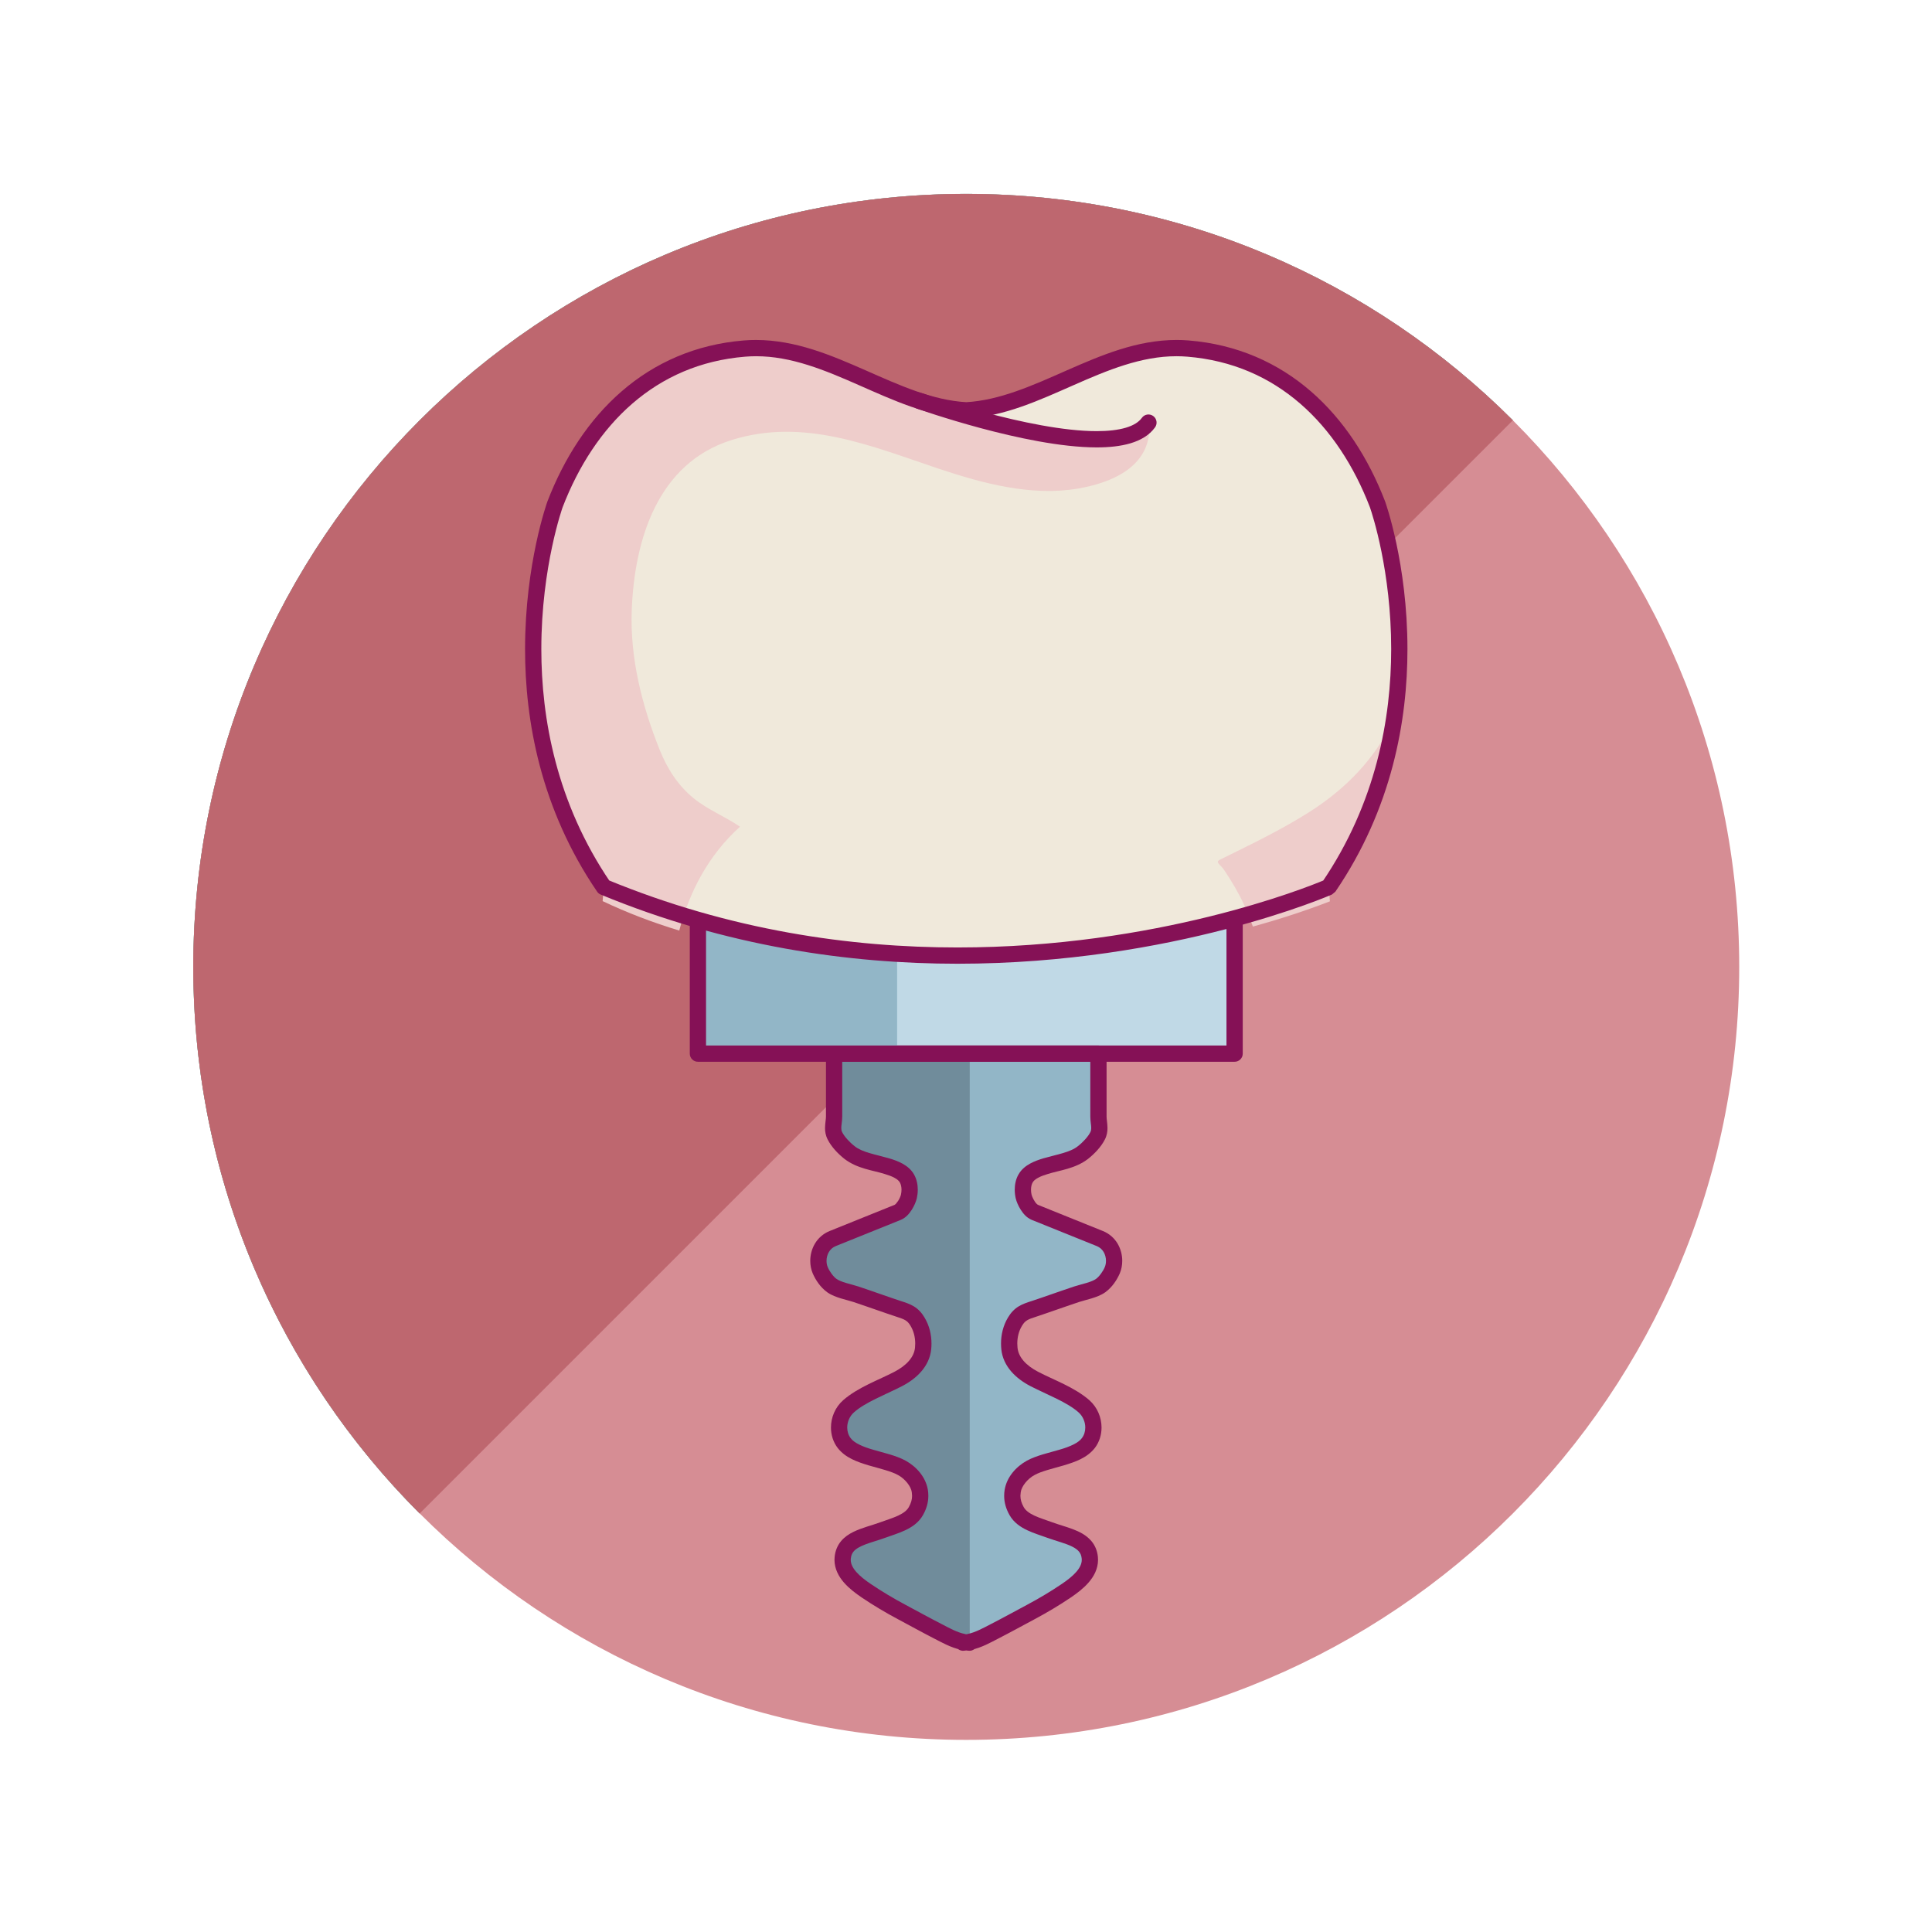 <?xml version="1.0" encoding="UTF-8" standalone="no"?>
<!DOCTYPE svg PUBLIC "-//W3C//DTD SVG 1.1//EN" "http://www.w3.org/Graphics/SVG/1.1/DTD/svg11.dtd">
<svg width="100%" height="100%" viewBox="0 0 100 100" version="1.1" xmlns="http://www.w3.org/2000/svg" xmlns:xlink="http://www.w3.org/1999/xlink" xml:space="preserve" xmlns:serif="http://www.serif.com/" style="fill-rule:evenodd;clip-rule:evenodd;stroke-linejoin:round;stroke-miterlimit:2;">
    <g transform="matrix(1,0,0,1,-100,-100)">
        <g>
            <g transform="matrix(0.842,0,0,0.842,85.482,-29.443)">
                <path d="M76.639,165.653C50.398,165.653 29.125,186.926 29.125,213.17C29.125,226.29 34.441,238.169 43.041,246.769L110.241,179.571C101.643,170.971 89.763,165.653 76.639,165.653Z" style="fill:rgb(0,147,113);fill-rule:nonzero;"/>
            </g>
            <g transform="matrix(0.842,0,0,0.842,85.482,-29.443)">
                <path d="M124.157,213.17C124.157,239.411 102.885,260.687 76.642,260.687C50.402,260.687 29.125,239.411 29.125,213.17C29.125,186.926 50.402,165.653 76.642,165.653C102.885,165.653 124.157,186.926 124.157,213.17Z" style="fill:rgb(214,141,148);fill-rule:nonzero;"/>
            </g>
            <g transform="matrix(0.842,0,0,0.842,85.482,-29.443)">
                <path d="M29.125,213.168C29.125,186.924 50.398,165.651 76.639,165.651C89.763,165.651 101.643,170.971 110.241,179.569C101.642,170.971 89.763,165.653 76.642,165.653L76.639,165.653C50.398,165.653 29.125,186.926 29.125,213.17" style="fill:rgb(215,180,181);fill-rule:nonzero;"/>
            </g>
            <g transform="matrix(0.842,0,0,0.842,85.482,-29.443)">
                <path d="M43.041,246.769C42.68,246.408 42.325,246.041 41.976,245.668C35.231,238.478 30.701,229.189 29.465,218.887C30.765,229.723 35.711,239.437 43.042,246.768L43.041,246.769ZM29.465,218.887C29.464,218.88 29.463,218.874 29.463,218.867C29.463,218.873 29.464,218.881 29.465,218.887ZM29.46,218.848L29.46,218.847C29.46,218.849 29.46,218.847 29.46,218.848ZM29.125,213.168C29.125,186.926 50.398,165.653 76.639,165.653L76.641,165.653C50.402,165.653 29.125,186.926 29.125,213.17" style="fill:rgb(2,113,82);fill-rule:nonzero;"/>
            </g>
            <g transform="matrix(0.842,0,0,0.842,85.482,-29.443)">
                <path d="M43.042,246.768C35.711,239.437 30.765,229.723 29.465,218.887C29.464,218.881 29.463,218.873 29.463,218.867C29.462,218.861 29.461,218.855 29.46,218.848C29.46,218.847 29.46,218.849 29.46,218.847C29.238,216.985 29.125,215.09 29.125,213.168C29.125,186.926 50.402,165.653 76.642,165.653C89.763,165.653 101.642,170.971 110.24,179.57L82.166,207.643L60.145,207.643L60.145,218.502L71.308,218.502L68.516,218.502L68.516,221.294L43.041,246.769" style="fill:rgb(190,103,111);fill-rule:nonzero;"/>
            </g>
            <g transform="matrix(0.842,0,0,0.842,85.482,-29.443)">
                <rect x="60.145" y="207.643" width="32.992" height="10.859" style="fill:rgb(192,217,230);fill-rule:nonzero;"/>
            </g>
            <g transform="matrix(0.842,0,0,0.842,85.482,-29.443)">
                <path d="M84.846,229.867L80.85,228.257C80.516,228.121 80.234,227.569 80.168,227.282C80.088,226.933 80.1,226.509 80.282,226.184C80.511,225.77 81.033,225.565 81.526,225.417C82.313,225.182 83.182,225.075 83.811,224.585C84.166,224.307 84.527,223.926 84.716,223.553C84.922,223.143 84.767,222.77 84.767,222.366L84.767,218.502L68.516,218.502L68.516,222.366C68.516,222.77 68.359,223.143 68.566,223.553C68.753,223.926 69.114,224.307 69.47,224.585C70.099,225.075 70.968,225.182 71.755,225.417C72.249,225.565 72.77,225.77 73,226.184C73.181,226.509 73.193,226.933 73.114,227.282C73.048,227.569 72.765,228.121 72.431,228.257L68.436,229.867C67.605,230.201 67.391,231.172 67.664,231.818C67.799,232.137 68.067,232.539 68.384,232.764C68.762,233.032 69.4,233.144 69.859,233.293C70.356,233.454 70.843,233.635 71.337,233.801C71.713,233.926 72.084,234.066 72.463,234.186C73.045,234.368 73.355,234.493 73.644,234.977C73.947,235.481 74.044,236.067 73.988,236.624C73.906,237.446 73.278,238.079 72.441,238.511C71.459,239.017 70.203,239.476 69.407,240.179C68.753,240.755 68.629,241.78 69.136,242.441C69.829,243.349 71.646,243.402 72.675,243.963C73.24,244.271 73.699,244.827 73.786,245.385C73.857,245.829 73.774,246.215 73.545,246.622C73.169,247.294 72.269,247.508 71.511,247.786C70.428,248.184 69.164,248.333 69.047,249.485C68.958,250.354 69.746,251.013 70.5,251.524C71.199,251.996 71.932,252.433 72.695,252.839C73.43,253.232 74.159,253.634 74.901,254.015C75.346,254.244 75.892,254.554 76.444,254.664L76.444,254.711L76.641,254.687L76.838,254.711L76.838,254.664C77.389,254.554 77.936,254.244 78.38,254.015C79.124,253.634 79.851,253.232 80.587,252.839C81.349,252.433 82.084,251.996 82.783,251.524C83.537,251.013 84.323,250.354 84.234,249.485C84.118,248.333 82.853,248.184 81.77,247.786C81.013,247.508 80.114,247.294 79.736,246.622C79.509,246.215 79.425,245.829 79.496,245.385C79.583,244.827 80.041,244.271 80.607,243.963C81.635,243.402 83.453,243.349 84.146,242.441C84.652,241.78 84.527,240.755 83.875,240.179C83.078,239.476 81.823,239.017 80.84,238.511C80.003,238.079 79.375,237.446 79.294,236.624C79.238,236.067 79.334,235.481 79.637,234.977C79.927,234.493 80.237,234.368 80.819,234.186C81.198,234.066 81.568,233.926 81.944,233.801C82.438,233.635 82.925,233.454 83.422,233.293C83.881,233.144 84.519,233.032 84.897,232.764C85.214,232.539 85.481,232.137 85.618,231.818C85.891,231.172 85.677,230.201 84.846,229.867Z" style="fill:rgb(146,182,199);fill-rule:nonzero;"/>
            </g>
            <g transform="matrix(0.842,0,0,0.842,85.482,-29.443)">
                <path d="M76.838,254.711L76.641,254.687L76.444,254.711L76.444,254.664C75.892,254.554 75.346,254.244 74.901,254.015C74.159,253.634 73.43,253.232 72.695,252.839C71.932,252.433 71.199,251.996 70.5,251.524C69.784,251.039 69.038,250.42 69.04,249.615C69.041,249.572 69.043,249.529 69.047,249.485C69.164,248.333 70.428,248.184 71.511,247.786C72.269,247.508 73.169,247.294 73.545,246.622C73.72,246.311 73.81,246.011 73.811,245.689C73.811,245.59 73.802,245.489 73.786,245.385C73.699,244.827 73.24,244.271 72.675,243.963C71.646,243.402 69.829,243.349 69.136,242.441C68.926,242.167 68.825,241.831 68.824,241.49C68.823,241.008 69.024,240.517 69.407,240.179C70.203,239.476 71.459,239.017 72.441,238.511C73.278,238.079 73.906,237.446 73.988,236.624C73.998,236.524 74.004,236.423 74.003,236.322C74.003,235.859 73.893,235.39 73.644,234.977C73.355,234.493 73.045,234.368 72.463,234.186C72.084,234.066 71.713,233.926 71.337,233.801C70.843,233.635 70.356,233.454 69.859,233.293C69.4,233.144 68.762,233.032 68.384,232.764C68.067,232.539 67.799,232.137 67.664,231.818C67.59,231.644 67.552,231.446 67.552,231.244C67.551,230.695 67.829,230.111 68.436,229.867L72.431,228.257C72.765,228.121 73.048,227.569 73.114,227.282C73.144,227.151 73.161,227.009 73.161,226.867C73.16,226.629 73.113,226.387 73,226.184C72.77,225.77 72.249,225.565 71.755,225.417C70.968,225.182 70.099,225.075 69.47,224.585C69.114,224.307 68.753,223.926 68.566,223.553C68.483,223.39 68.459,223.232 68.459,223.076C68.459,222.841 68.516,222.609 68.516,222.366L68.516,218.502L76.854,218.502L76.854,254.658L76.838,254.664L76.838,254.711Z" style="fill:rgb(112,140,155);fill-rule:nonzero;"/>
            </g>
            <g transform="matrix(0.842,0,0,0.842,85.482,-29.443)">
                <path d="M84.846,229.867L85.033,229.404L81.037,227.793L80.968,227.736C80.836,227.616 80.671,227.274 80.655,227.169C80.633,227.076 80.621,226.971 80.621,226.868C80.62,226.694 80.658,226.534 80.718,226.429L80.72,226.426C80.771,226.331 80.876,226.232 81.046,226.139C81.215,226.045 81.438,225.965 81.669,225.896C82.397,225.668 83.33,225.579 84.118,224.98C84.518,224.663 84.917,224.254 85.162,223.779L85.163,223.777C85.287,223.533 85.324,223.283 85.322,223.076C85.318,222.761 85.263,222.531 85.266,222.367L85.266,218.502C85.266,218.369 85.215,218.243 85.12,218.149C85.026,218.054 84.9,218.002 84.767,218.002L68.516,218.002C68.384,218.002 68.256,218.055 68.162,218.149C68.069,218.242 68.016,218.371 68.016,218.502L68.016,222.367C68.02,222.53 67.963,222.76 67.959,223.078C67.957,223.284 67.995,223.535 68.12,223.779C68.363,224.254 68.762,224.663 69.161,224.979C69.95,225.579 70.885,225.668 71.612,225.896C71.844,225.965 72.067,226.045 72.235,226.139C72.406,226.232 72.511,226.331 72.562,226.426C72.623,226.533 72.66,226.694 72.66,226.867C72.66,226.969 72.647,227.076 72.625,227.174L72.626,227.17C72.614,227.235 72.541,227.419 72.45,227.559L72.314,227.736L72.243,227.794L68.249,229.404C67.841,229.566 67.531,229.855 67.336,230.185C67.14,230.515 67.051,230.883 67.051,231.242C67.051,231.507 67.1,231.77 67.203,232.013C67.376,232.407 67.662,232.857 68.095,233.172C68.366,233.362 68.662,233.464 68.946,233.552C69.229,233.637 69.504,233.703 69.705,233.769C70.189,233.926 70.674,234.106 71.178,234.275C71.543,234.396 71.916,234.537 72.312,234.662C72.599,234.752 72.784,234.821 72.902,234.895C73.019,234.969 73.098,235.042 73.215,235.233C73.412,235.56 73.503,235.939 73.503,236.325L73.49,236.579L73.491,236.574C73.46,236.87 73.337,237.133 73.119,237.387C72.902,237.64 72.588,237.873 72.212,238.067C71.271,238.558 69.986,239.01 69.076,239.804C68.579,240.244 68.324,240.868 68.324,241.487C68.323,241.926 68.454,242.374 68.739,242.745C69.224,243.361 69.951,243.602 70.638,243.812C71.33,244.012 72.023,244.172 72.436,244.402C72.885,244.638 73.25,245.118 73.292,245.462L73.31,245.686C73.309,245.915 73.252,246.118 73.109,246.379C72.997,246.581 72.781,246.748 72.459,246.899C72.14,247.05 71.738,247.171 71.339,247.317C70.836,247.504 70.239,247.638 69.695,247.905C69.423,248.04 69.158,248.214 68.945,248.469C68.731,248.723 68.586,249.058 68.55,249.434L68.54,249.619C68.541,250.182 68.804,250.653 69.125,251.02C69.45,251.39 69.847,251.684 70.219,251.938C70.935,252.421 71.683,252.867 72.46,253.28C73.19,253.67 73.921,254.074 74.672,254.46C75.106,254.68 75.683,255.019 76.346,255.155L76.444,254.664L75.944,254.664L75.944,254.711C75.944,254.854 76.006,254.991 76.113,255.086C76.22,255.18 76.363,255.225 76.505,255.207L76.64,255.19L76.777,255.207C76.918,255.225 77.062,255.18 77.169,255.086C77.276,254.991 77.338,254.854 77.338,254.711L77.338,254.664L76.838,254.664L76.937,255.155C77.598,255.019 78.175,254.68 78.61,254.459C79.361,254.074 80.091,253.67 80.823,253.28C81.597,252.867 82.347,252.422 83.063,251.938C83.435,251.684 83.832,251.39 84.156,251.019C84.478,250.653 84.741,250.181 84.741,249.618L84.732,249.441L84.732,249.434C84.696,249.057 84.55,248.722 84.336,248.469C84.013,248.087 83.588,247.885 83.17,247.727C82.75,247.57 82.319,247.456 81.942,247.317C81.543,247.171 81.142,247.05 80.823,246.899C80.501,246.748 80.284,246.58 80.171,246.377C80.029,246.118 79.972,245.913 79.97,245.684L79.989,245.467L79.99,245.462C80.032,245.118 80.396,244.638 80.846,244.402C81.259,244.172 81.951,244.012 82.643,243.812C83.331,243.602 84.058,243.361 84.544,242.744C84.827,242.373 84.957,241.927 84.957,241.488C84.956,240.868 84.702,240.245 84.206,239.804C83.294,239.01 82.011,238.558 81.069,238.066C80.694,237.873 80.379,237.64 80.162,237.387C79.944,237.133 79.821,236.87 79.791,236.575L79.778,236.324C79.778,235.938 79.868,235.56 80.065,235.236L80.066,235.234C80.183,235.042 80.263,234.969 80.38,234.895C80.498,234.821 80.683,234.752 80.969,234.663C81.366,234.537 81.738,234.396 82.102,234.275C82.607,234.106 83.093,233.926 83.576,233.769C83.777,233.703 84.052,233.637 84.335,233.552C84.619,233.464 84.915,233.362 85.187,233.171C85.619,232.857 85.904,232.406 86.077,232.014L86.078,232.012C86.181,231.769 86.229,231.506 86.229,231.241C86.229,230.883 86.14,230.515 85.945,230.184C85.751,229.855 85.44,229.566 85.033,229.403L84.846,229.867L84.66,230.331C84.857,230.412 84.989,230.536 85.085,230.695C85.18,230.854 85.23,231.051 85.23,231.241C85.23,231.382 85.202,231.517 85.157,231.623L85.158,231.621C85.058,231.868 84.809,232.222 84.608,232.356C84.501,232.435 84.289,232.522 84.045,232.595C83.8,232.669 83.526,232.734 83.268,232.818C82.758,232.983 82.269,233.164 81.784,233.327C81.397,233.456 81.03,233.595 80.668,233.709C80.373,233.803 80.112,233.887 79.857,234.042C79.601,234.197 79.38,234.428 79.208,234.72L79.209,234.718C78.905,235.221 78.778,235.783 78.778,236.324C78.778,236.443 78.784,236.559 78.796,236.674C78.847,237.2 79.079,237.665 79.405,238.04C79.732,238.418 80.15,238.717 80.611,238.955C81.635,239.476 82.861,239.941 83.543,240.554C83.809,240.787 83.958,241.144 83.957,241.488C83.957,241.732 83.885,241.959 83.749,242.137C83.541,242.428 83.012,242.668 82.361,242.852C81.714,243.046 80.983,243.193 80.367,243.524C79.687,243.903 79.133,244.537 79.002,245.308L79.496,245.385L79.002,245.303C78.981,245.432 78.97,245.56 78.971,245.684C78.969,246.103 79.093,246.5 79.299,246.866C79.565,247.336 79.987,247.611 80.398,247.804C80.812,247.998 81.239,248.123 81.597,248.256C82.178,248.466 82.754,248.605 83.142,248.801C83.337,248.897 83.478,249 83.568,249.11C83.658,249.221 83.715,249.336 83.737,249.535L84.234,249.485L83.736,249.528L83.741,249.618C83.741,249.859 83.632,250.098 83.403,250.362C83.177,250.622 82.845,250.879 82.502,251.11C81.82,251.571 81.1,251.999 80.352,252.398C79.611,252.793 78.886,253.194 78.152,253.57C77.697,253.808 77.18,254.089 76.74,254.174C76.506,254.221 76.338,254.426 76.338,254.664L76.338,254.711L76.838,254.711L76.9,254.215L76.702,254.191L76.58,254.191L76.382,254.215L76.444,254.711L76.944,254.711L76.944,254.664C76.944,254.426 76.776,254.221 76.542,254.174C76.1,254.089 75.585,253.809 75.13,253.57C74.396,253.194 73.67,252.793 72.93,252.398C72.181,251.999 71.463,251.571 70.779,251.109C70.437,250.879 70.104,250.622 69.878,250.362C69.649,250.098 69.54,249.859 69.54,249.619L69.545,249.536C69.567,249.336 69.623,249.221 69.713,249.11C69.846,248.946 70.105,248.795 70.462,248.663C70.816,248.529 71.248,248.415 71.683,248.256C72.042,248.123 72.469,247.998 72.884,247.804C73.294,247.611 73.717,247.336 73.981,246.867C74.188,246.501 74.311,246.105 74.31,245.686C74.31,245.561 74.3,245.434 74.279,245.307C74.147,244.537 73.594,243.903 72.915,243.524C72.299,243.193 71.568,243.046 70.921,242.852C70.269,242.668 69.741,242.428 69.533,242.137C69.395,241.958 69.324,241.731 69.323,241.487C69.323,241.144 69.471,240.787 69.738,240.554C70.42,239.941 71.647,239.476 72.67,238.955C73.132,238.717 73.55,238.418 73.876,238.04C74.202,237.665 74.434,237.2 74.486,236.674L74.486,236.67C74.496,236.559 74.503,236.444 74.503,236.325C74.503,235.783 74.375,235.222 74.072,234.719C73.901,234.428 73.681,234.197 73.425,234.042C73.169,233.887 72.909,233.803 72.613,233.709C72.252,233.595 71.883,233.456 71.495,233.327C71.012,233.164 70.523,232.983 70.014,232.818C69.755,232.734 69.481,232.669 69.236,232.595C68.992,232.522 68.78,232.435 68.673,232.356C68.471,232.222 68.222,231.867 68.124,231.622C68.078,231.516 68.051,231.382 68.051,231.242C68.051,231.052 68.101,230.854 68.196,230.696C68.292,230.536 68.424,230.412 68.622,230.331L72.618,228.721C72.956,228.574 73.14,228.328 73.296,228.093C73.446,227.851 73.548,227.615 73.601,227.393L73.602,227.389C73.638,227.226 73.66,227.05 73.66,226.867C73.659,226.565 73.603,226.241 73.436,225.94C73.259,225.622 72.988,225.412 72.717,225.262C72.444,225.113 72.16,225.017 71.898,224.938C71.052,224.695 70.247,224.572 69.777,224.191C69.466,223.951 69.144,223.598 69.012,223.328C68.971,223.244 68.96,223.182 68.959,223.078C68.954,222.924 69.012,222.689 69.016,222.367L69.016,219.002L84.266,219.002L84.267,222.367C84.27,222.686 84.326,222.92 84.323,223.076C84.321,223.181 84.309,223.246 84.269,223.329L84.27,223.327C84.137,223.598 83.814,223.951 83.503,224.191C83.034,224.572 82.229,224.695 81.383,224.938C81.121,225.017 80.837,225.113 80.564,225.262C80.293,225.412 80.022,225.622 79.845,225.942L79.846,225.938C79.678,226.24 79.621,226.565 79.621,226.868C79.621,227.049 79.642,227.226 79.68,227.393C79.733,227.615 79.835,227.851 79.986,228.093C80.141,228.328 80.325,228.574 80.662,228.72L84.659,230.331L84.846,229.867Z" style="fill:rgb(133,17,86);fill-rule:nonzero;"/>
            </g>
            <g transform="matrix(0.842,0,0,0.842,85.482,-29.443)">
                <rect x="60.145" y="207.643" width="12.245" height="10.859" style="fill:rgb(146,182,199);fill-rule:nonzero;"/>
            </g>
            <g transform="matrix(0.842,0,0,0.842,85.482,-29.443)">
                <path d="M93.137,218.502L93.137,218.002L60.644,218.002L60.644,208.143L92.637,208.143L92.637,218.502L93.137,218.502L93.137,218.002L93.137,218.502L93.637,218.502L93.637,207.643C93.637,207.51 93.585,207.384 93.49,207.29C93.396,207.195 93.27,207.143 93.137,207.143L60.145,207.143C60.013,207.143 59.884,207.197 59.791,207.29C59.698,207.383 59.645,207.512 59.645,207.643L59.645,218.502C59.645,218.636 59.697,218.761 59.791,218.856C59.885,218.95 60.011,219.002 60.145,219.002L93.137,219.002C93.27,219.002 93.396,218.95 93.49,218.856C93.585,218.761 93.637,218.636 93.637,218.502L93.137,218.502Z" style="fill:rgb(133,17,86);fill-rule:nonzero;"/>
            </g>
            <g transform="matrix(0.842,0,0,0.842,85.482,-29.443)">
                <path d="M54.362,208.263C46.855,197.252 51.36,184.74 51.36,184.74C53.372,179.509 57.272,175.628 63.005,175.16C67.927,174.759 71.976,178.695 76.641,178.957C81.305,178.695 85.354,174.759 90.276,175.16C96.01,175.628 99.91,179.509 101.922,184.74C101.922,184.74 106.427,197.252 98.919,208.263C98.919,208.263 79.335,217.032 54.362,208.263Z" style="fill:rgb(240,233,219);fill-rule:nonzero;"/>
            </g>
            <g transform="matrix(0.842,0,0,0.842,85.482,-29.443)">
                <path d="M54.288,209.127C55.805,209.848 57.381,210.448 58.998,210.936C59.632,208.533 60.783,206.316 62.731,204.552C61.813,203.923 60.753,203.512 59.889,202.81C58.918,202.021 58.257,200.982 57.793,199.823C56.705,197.106 55.966,194.191 56.077,191.245C56.242,186.924 57.659,182.209 62.221,180.782C66.669,179.389 70.803,181.158 74.98,182.556C77.677,183.457 80.677,184.259 83.538,183.761C85.534,183.413 87.703,182.504 87.887,180.317C85.996,181.305 83.489,181.187 81.471,180.829C79.828,180.538 77.964,180.037 76.611,178.954C71.959,178.676 67.917,174.76 63.005,175.16C57.272,175.628 53.372,179.509 51.36,184.74C51.36,184.74 46.855,197.252 54.362,208.263C54.362,208.263 54.33,208.579 54.288,209.127Z" style="fill:rgb(238,205,203);fill-rule:nonzero;"/>
            </g>
            <g transform="matrix(0.842,0,0,0.842,85.482,-29.443)">
                <path d="M93.712,209.338C93.917,209.783 94.094,210.237 94.26,210.693C95.857,210.251 97.445,209.739 98.995,209.14C98.951,208.584 98.919,208.263 98.919,208.263C101.3,204.772 102.471,201.132 102.962,197.785C102.844,198.075 102.712,198.36 102.563,198.638C101.427,200.745 99.71,202.397 97.696,203.671C96.277,204.565 94.785,205.324 93.281,206.064C92.936,206.235 92.59,206.403 92.246,206.574C91.911,206.741 92.253,206.856 92.493,207.213C92.945,207.893 93.371,208.594 93.712,209.338Z" style="fill:rgb(238,205,203);fill-rule:nonzero;"/>
            </g>
            <g transform="matrix(0.842,0,0,0.842,85.482,-29.443)">
                <path d="M54.362,208.263L54.775,207.981C51.433,203.08 50.52,197.874 50.519,193.635C50.519,191.092 50.849,188.902 51.179,187.351C51.343,186.576 51.508,185.961 51.63,185.542C51.691,185.333 51.742,185.172 51.777,185.065C51.812,184.958 51.83,184.909 51.83,184.909L51.36,184.74L51.826,184.919C52.809,182.365 54.245,180.16 56.114,178.542C57.985,176.924 60.282,175.886 63.046,175.659C63.271,175.64 63.494,175.632 63.715,175.631C65.885,175.629 67.941,176.482 70.039,177.408C72.135,178.328 74.265,179.321 76.613,179.456L76.669,179.456C79.016,179.321 81.146,178.328 83.241,177.408C85.339,176.482 87.396,175.629 89.566,175.631C89.788,175.631 90.01,175.64 90.235,175.659C92.999,175.886 95.297,176.924 97.167,178.542C99.036,180.16 100.473,182.365 101.456,184.919L101.922,184.74L101.452,184.909L101.464,184.945C101.601,185.339 102.763,188.867 102.762,193.634C102.761,197.873 101.847,203.08 98.506,207.981L98.919,208.263L98.719,207.805L98.615,207.849C97.549,208.297 88.38,211.977 76.103,211.976C69.554,211.976 62.124,210.931 54.553,207.801L54.362,208.263L54.775,207.981L54.362,208.263L54.171,208.725C61.884,211.914 69.449,212.976 76.103,212.976C89.412,212.974 99.081,208.736 99.12,208.721L99.333,208.544C102.815,203.436 103.763,198.012 103.762,193.634C103.761,188.376 102.404,184.605 102.393,184.57L102.389,184.56C101.359,181.883 99.839,179.533 97.822,177.786C95.806,176.038 93.287,174.903 90.317,174.662C90.064,174.641 89.814,174.631 89.566,174.631C87.129,174.634 84.943,175.569 82.838,176.493C80.732,177.423 78.703,178.343 76.613,178.458L76.641,178.957L76.669,178.458C74.577,178.343 72.548,177.423 70.442,176.493C68.337,175.569 66.151,174.634 63.715,174.632C63.467,174.631 63.217,174.641 62.964,174.662C59.994,174.903 57.475,176.038 55.46,177.786C53.442,179.533 51.923,181.883 50.893,184.56L50.889,184.57C50.878,184.605 49.52,188.376 49.519,193.635C49.518,198.013 50.466,203.436 53.949,208.545C54.003,208.625 54.08,208.688 54.171,208.725L54.362,208.263Z" style="fill:rgb(133,17,86);fill-rule:nonzero;"/>
            </g>
            <g transform="matrix(0.842,0,0,0.842,85.482,-29.443)">
                <path d="M73.617,178.855C73.625,178.857 75.291,179.449 77.497,180.043C79.707,180.635 82.445,181.233 84.66,181.236C85.422,181.235 86.126,181.165 86.74,180.982C87.35,180.8 87.89,180.497 88.246,180.003C88.408,179.779 88.357,179.467 88.133,179.306C87.909,179.144 87.596,179.195 87.435,179.419C87.254,179.672 86.934,179.881 86.454,180.024C85.977,180.167 85.359,180.236 84.66,180.236C82.621,180.238 79.922,179.661 77.757,179.077C76.673,178.785 75.72,178.494 75.038,178.275C74.698,178.166 74.425,178.075 74.238,178.011C74.051,177.948 73.952,177.912 73.952,177.912C73.692,177.82 73.406,177.956 73.314,178.216C73.221,178.476 73.357,178.762 73.617,178.855Z" style="fill:rgb(133,17,86);fill-rule:nonzero;"/>
            </g>
        </g>
    </g>
</svg>
